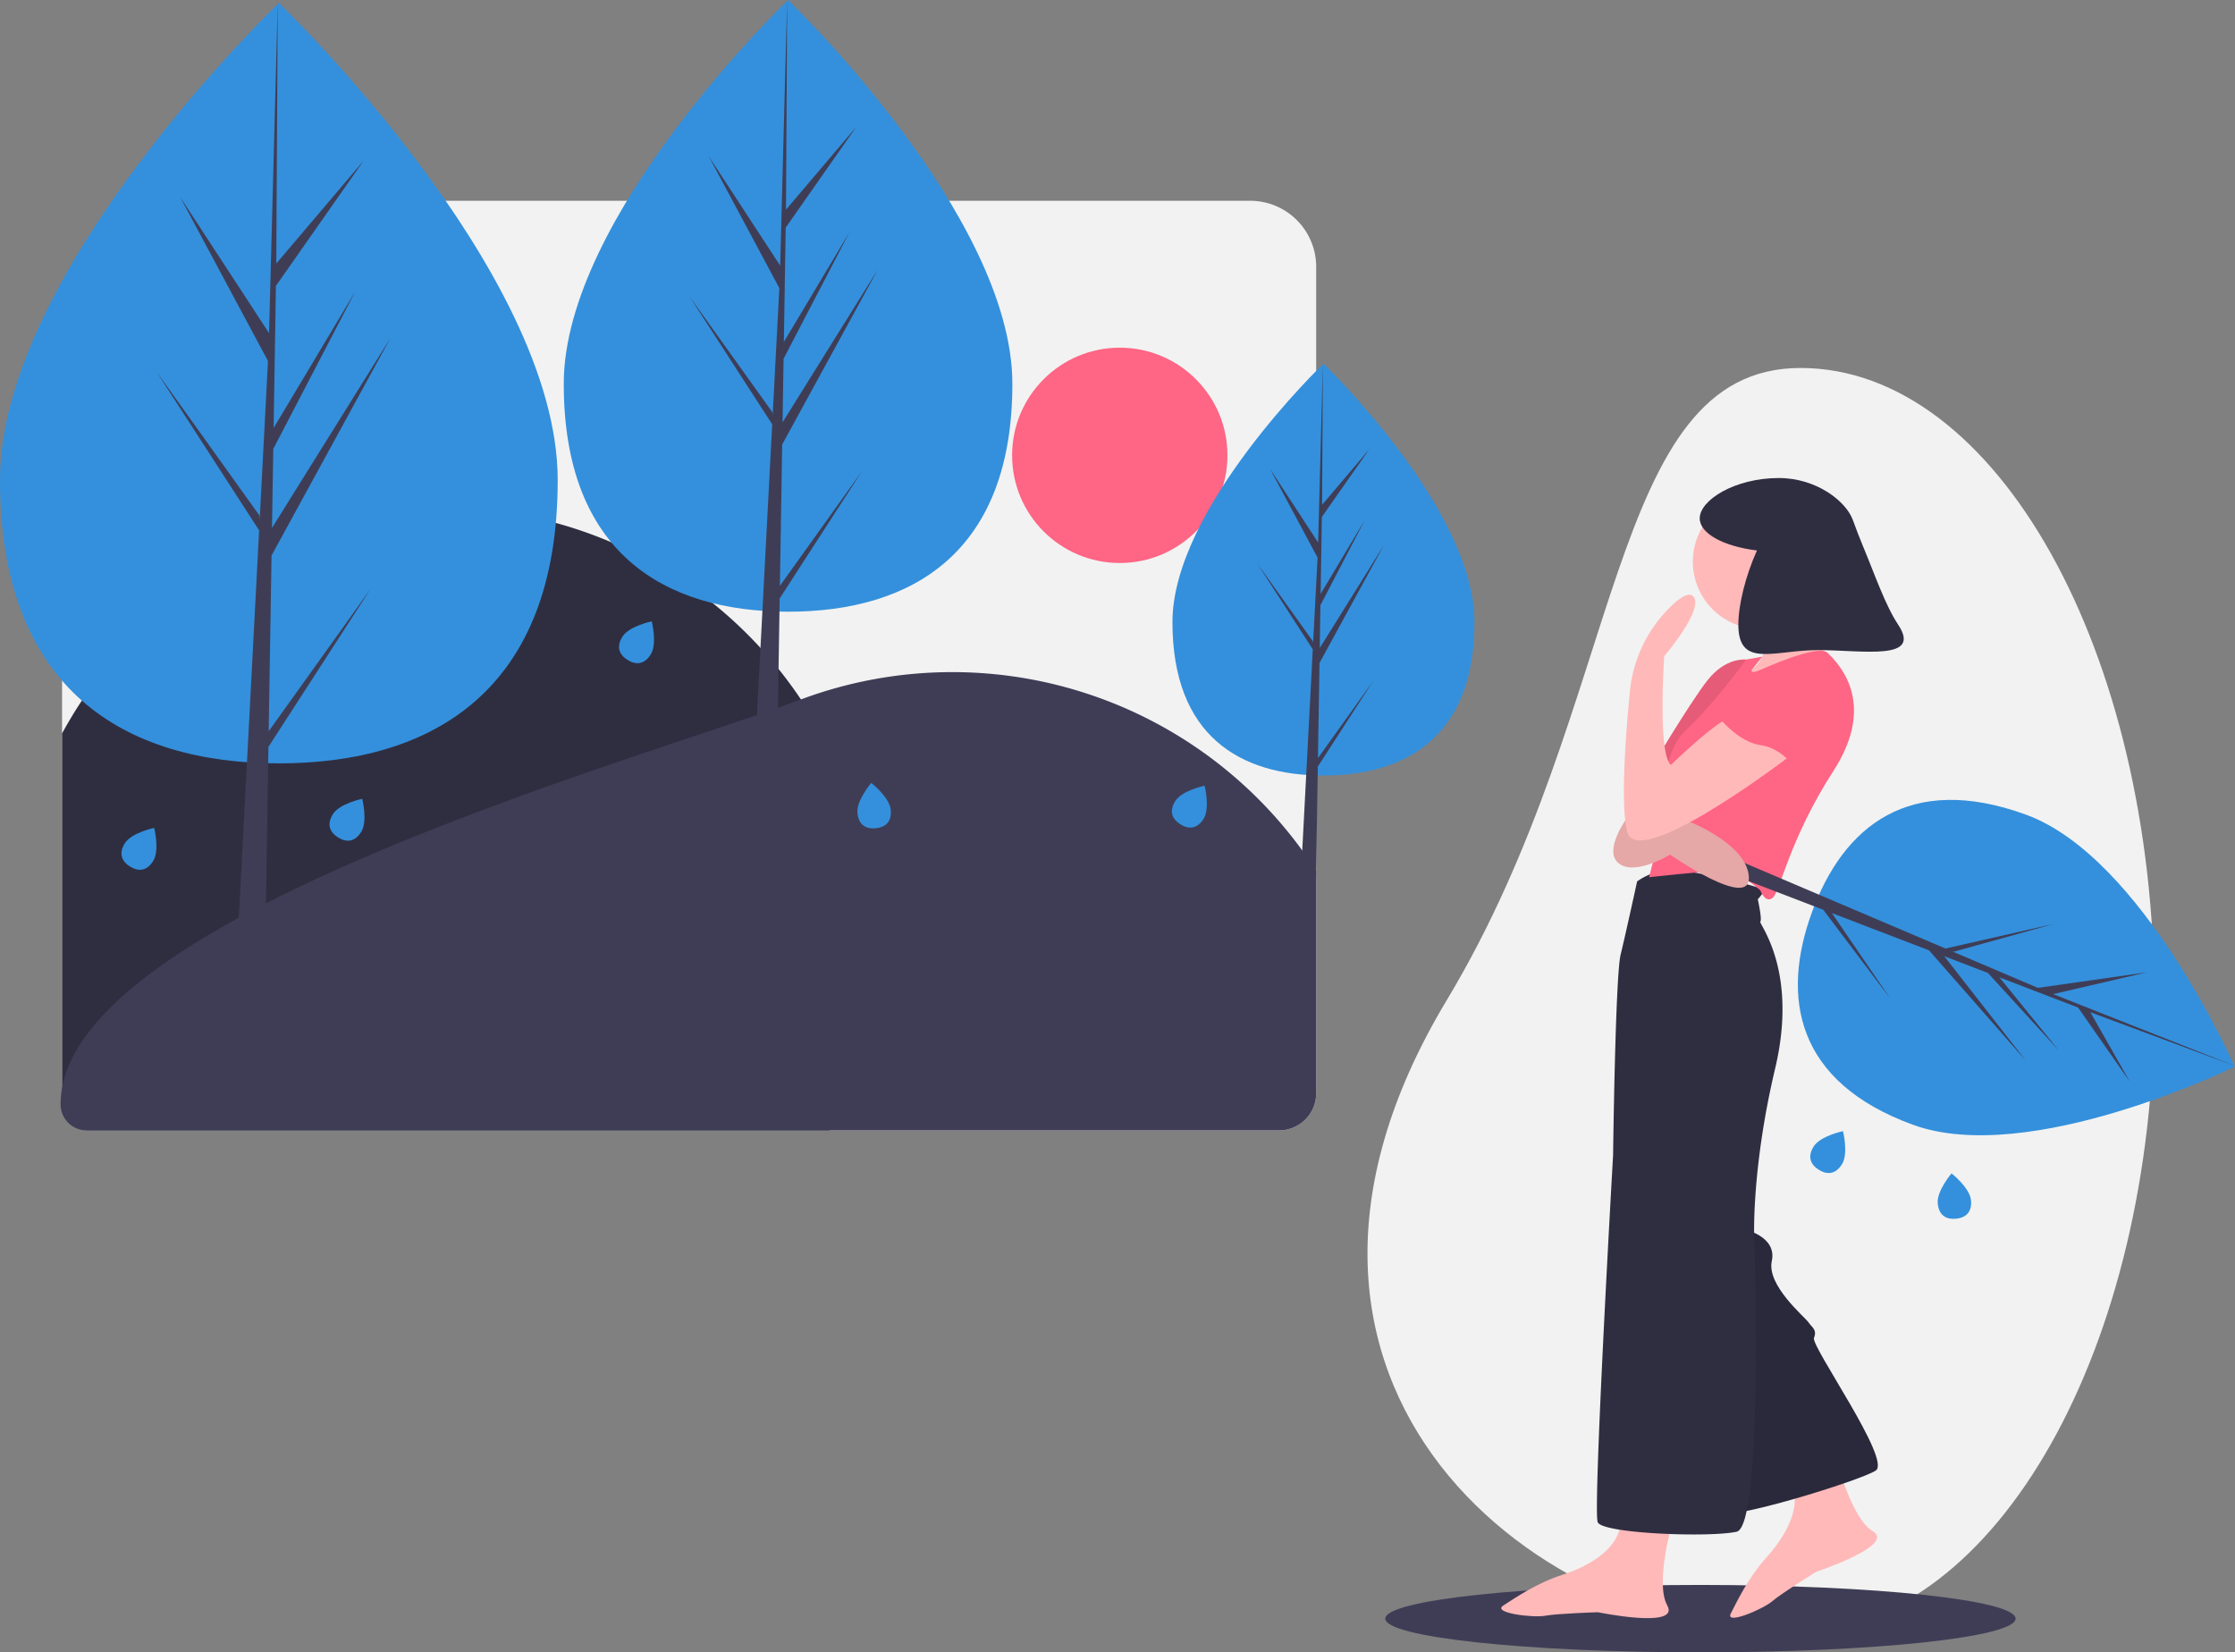<svg id="a2bf0e62-d46b-4c0f-9d8e-4cf60e4b73ff" data-name="Layer 1" xmlns="http://www.w3.org/2000/svg" width="1127.558" height="833.655" viewBox="0 0 1127.558 833.655"><rect x="0" y="0" width="1127.558" height="833.655" fill="#808080" stroke="none"/><title>art</title><path d="M700.236,167.799V584.788a18.694,18.694,0,0,1-18.694,18.694H80.715a13.177,13.177,0,0,1-13.177-13.177V219.3a84.836,84.836,0,0,1,84.836-84.836h514.526A33.336,33.336,0,0,1,700.236,167.799Z" transform="translate(-36.221 -33.173)" fill="#f2f2f2"/><path d="M477.103,507.329a217.016,217.016,0,0,1-22.306,96.153H80.715a13.177,13.177,0,0,1-13.177-13.177V403.22a218.005,218.005,0,0,1,409.566,104.109Z" transform="translate(-36.221 -33.173)" fill="#2f2e41"/><path d="M700.236,472.538v112.25a18.694,18.694,0,0,1-18.694,18.694H79.886a13.083,13.083,0,0,1-13.083-13.079l0-.133c0-93.495,290.799-173.243,373.483-204.21a218.26,218.26,0,0,1,259.949,86.479Z" transform="translate(-36.221 -33.173)" fill="#3f3d56"/><circle cx="564.926" cy="229.738" r="54.315" fill="#ff6584"/><path d="M317.583,275.373c0,105.949-62.985,142.942-140.681,142.942S36.221,381.322,36.221,275.373,176.902,34.641,176.902,34.641,317.583,169.424,317.583,275.373Z" transform="translate(-36.221 -33.173)" fill="#3490dc"/><polygon points="135.556 368.936 136.997 280.266 196.958 170.569 137.222 266.356 137.87 226.487 179.195 147.122 138.042 215.936 138.042 215.936 139.206 144.229 183.459 81.045 139.39 132.953 140.118 1.468 135.543 175.531 135.919 168.35 90.928 99.484 135.198 182.134 131.006 262.219 130.881 260.093 79.014 187.621 130.724 267.603 130.2 277.618 130.106 277.769 130.149 278.591 119.513 481.772 133.723 481.772 135.428 376.825 187.011 297.04 135.556 368.936" fill="#3f3d56"/><path d="M546.961,226.816c0,85.225-50.665,114.982-113.163,114.982S320.635,312.041,320.635,226.816,433.798,33.173,433.798,33.173,546.961,141.592,546.961,226.816Z" transform="translate(-36.221 -33.173)" fill="#3490dc"/><polygon points="393.454 295.589 394.613 224.263 442.846 136.024 394.795 213.075 395.316 181.004 428.558 117.163 395.454 172.517 395.454 172.517 396.391 114.836 431.987 64.011 396.538 105.766 397.124 0 393.444 140.015 393.747 134.239 357.556 78.843 393.166 145.327 389.794 209.746 389.694 208.036 347.972 149.74 389.567 214.077 389.146 222.133 389.07 222.254 389.105 222.916 380.549 386.353 391.98 386.353 393.351 301.935 434.845 237.756 393.454 295.589" fill="#3f3d56"/><path d="M780.091,347.038c0,57.376-34.109,77.41-76.185,77.41s-76.185-20.034-76.185-77.41,76.185-130.368,76.185-130.368S780.091,289.662,780.091,347.038Z" transform="translate(-36.221 -33.173)" fill="#3490dc"/><polygon points="664.909 382.498 665.689 334.48 698.161 275.073 665.812 326.947 666.162 305.355 688.542 262.376 666.255 299.642 666.255 299.642 666.886 260.809 690.851 226.592 666.985 254.703 667.38 183.497 664.902 277.76 665.106 273.872 640.741 236.577 664.715 281.337 662.445 324.706 662.377 323.555 634.289 284.308 662.292 327.622 662.008 333.045 661.958 333.127 661.981 333.572 656.221 443.604 663.917 443.604 664.84 386.771 692.775 343.563 664.909 382.498" fill="#3f3d56"/><path d="M218.453,452.9c-3.372,5.378-7.746,5.252-11.691,2.779s-5.964-6.355-2.593-11.733,14.803-7.744,14.803-7.744S221.824,447.521,218.453,452.9Z" transform="translate(-36.221 -33.173)" fill="#3490dc"/><path d="M113.492,467.58c-3.372,5.378-7.746,5.252-11.691,2.779s-5.964-6.355-2.593-11.733,14.803-7.744,14.803-7.744S116.864,462.201,113.492,467.58Z" transform="translate(-36.221 -33.173)" fill="#3490dc"/><path d="M485.583,441.707c.624,6.317-2.914,8.894-7.546,9.351s-8.606-1.377-9.23-7.694,6.97-15.182,6.97-15.182S484.959,435.39,485.583,441.707Z" transform="translate(-36.221 -33.173)" fill="#3490dc"/><path d="M364.517,363.353c-3.372,5.378-7.746,5.252-11.691,2.779s-5.964-6.355-2.593-11.733,14.803-7.744,14.803-7.744S367.888,357.975,364.517,363.353Z" transform="translate(-36.221 -33.173)" fill="#3490dc"/><path d="M643.432,446.294c-3.372,5.378-7.746,5.252-11.691,2.779s-5.964-6.355-2.593-11.733,14.803-7.744,14.803-7.744S646.804,440.915,643.432,446.294Z" transform="translate(-36.221 -33.173)" fill="#3490dc"/><path d="M1123.091,537.827c0,176.179-79.992,315.163-178.5,319-128.463,5.003-296.357-123.086-178.5-319,90.818-150.967,79.917-319,178.5-319S1123.091,361.648,1123.091,537.827Z" transform="translate(-36.221 -33.173)" fill="#f2f2f2"/><ellipse cx="857.87" cy="816.655" rx="159" ry="17" fill="#3f3d56"/><path d="M1030.583,638.707c.624,6.317-2.914,8.894-7.546,9.351s-8.606-1.377-9.23-7.694,6.97-15.182,6.97-15.182S1029.959,632.39,1030.583,638.707Z" transform="translate(-36.221 -33.173)" fill="#3490dc"/><path d="M965.492,620.58c-3.372,5.378-7.746,5.252-11.691,2.779s-5.964-6.355-2.593-11.733,14.803-7.744,14.803-7.744S968.864,615.201,965.492,620.58Z" transform="translate(-36.221 -33.173)" fill="#3490dc"/><path d="M961.835,765.94s7.53,32.762,19.258,39.823-28.627,20.451-28.627,20.451-17.564,10.889-22.126,14.826-24.114,12.361-20.891,6.105,8.884-18.153,17.825-28.037,20.694-27.579,10.455-41.36S961.835,765.94,961.835,765.94Z" transform="translate(-36.221 -33.173)" fill="#ffb9b9"/><path d="M921.062,367.368l-3.947-1.409s-10.148-1.409-19.451,10.43-30.586,47.781-30.586,47.781l-7.893,18.605,27.908.846,21.001-46.231Z" transform="translate(-36.221 -33.173)" fill="#ff6584"/><path d="M921.062,367.368l-3.947-1.409s-10.148-1.409-19.451,10.43-30.586,47.781-30.586,47.781l-7.893,18.605,27.908.846,21.001-46.231Z" transform="translate(-36.221 -33.173)" opacity="0.1"/><path d="M916.834,653.632s15.927,3.524,13.249,15.786,16.632,28.19,18.464,30.868,4.51,3.806,2.819,7.893,39.324,61.735,31.149,66.95-74.42,25.652-80.34,21.565-10.712-137.847-10.712-137.847Z" transform="translate(-36.221 -33.173)" fill="#2f2e41"/><path d="M916.834,653.632s15.927,3.524,13.249,15.786,16.632,28.19,18.464,30.868,4.51,3.806,2.819,7.893,39.324,61.735,31.149,66.95-74.42,25.652-80.34,21.565-10.712-137.847-10.712-137.847Z" transform="translate(-36.221 -33.173)" opacity="0.1"/><path d="M880.61,799.09s-9.866,32.136-3.242,44.117-35.018,3.391-35.018,3.391-20.655.644-26.575,1.772-27.063-1.357-21.144-5.163,16.773-11.276,29.458-15.363,31.713-13.531,29.74-30.586S880.61,799.09,880.61,799.09Z" transform="translate(-36.221 -33.173)" fill="#ffb9b9"/><path d="M862.146,477.871a31.065,31.065,0,0,1,18.746-5.779c10.853.423,46.372,8.88,45.385,10.571a35.631,35.631,0,0,1-3.242,4.228s2.255,10.289,1.269,11.276,19.31,24.243,7.47,74.138-10.571,84.428-10.571,84.428,4.792,146.304-8.88,149.263-67.514.987-70.051-4.792,7.752-185.205,7.752-185.205,1.128-90.206,3.806-101.2S862.146,477.871,862.146,477.871Z" transform="translate(-36.221 -33.173)" fill="#2f2e41"/><circle cx="888.013" cy="283.383" r="33.968" fill="#ffb9b9"/><path d="M919.089,339.037s21.001,20.578-4.933,36.505c-18.261,11.215,44.117-8.739,44.117-8.739S945.305,333.681,947.279,326.07,919.089,339.037,919.089,339.037Z" transform="translate(-36.221 -33.173)" fill="#ffb9b9"/><path d="M924.304,371.173s29.176-13.39,33.968-8.598,25.512,24.525,2.96,59.48-26.921,61.171-30.727,64.131-6.202-3.806-6.202-3.806-10.994-10.007-18.182-10.007-37.915,3.383-37.915,3.383l8.598-34.109s-4.228-26.921,10.148-40.311,30.163-35.378,30.163-35.378L925.257,364.471l-5.376,6.846S919.089,373.428,924.304,371.173Z" transform="translate(-36.221 -33.173)" fill="#ff6584"/><path d="M1001.258,600.647c-58.905-21.514-66.683-64.043-50.906-107.24s49.133-70.703,108.038-49.189,105.275,127.097,105.275,127.097S1060.162,622.161,1001.258,600.647Z" transform="translate(-36.221 -33.173)" fill="#3490dc"/><polygon points="924.182 460.676 973.187 479.482 1022 535.094 980.875 482.432 1002.91 490.888 1038.643 529.979 1008.741 493.126 1008.741 493.126 1048.371 508.334 1074.514 545.767 1054.603 510.725 1127.558 537.829 1031.712 499.941 1035.628 501.608 1083.052 490.578 1028.111 498.408 984.438 479.816 985.645 480.178 1036.469 466.057 981.502 478.566 976.04 476.241 975.975 476.158 975.509 476.015 864.706 428.845 861.82 436.745 919.822 459.003 953.706 503.883 924.182 460.676" fill="#3f3d56"/><path d="M857.213,445.594s-12.544,16.914-4.228,23.256,25.793-4.51,25.793-4.51,40.311,28.049,39.747,11.558-29.458-27.908-29.458-27.908l-19.451.564,2.96-9.725-8.175-.846Z" transform="translate(-36.221 -33.173)" fill="#ffb9b9"/><path d="M857.213,445.594s-12.544,16.914-4.228,23.256,25.793-4.51,25.793-4.51,40.311,28.049,39.747,11.558-29.458-27.908-29.458-27.908l-19.451.564,2.96-9.725-8.175-.846Z" transform="translate(-36.221 -33.173)" opacity="0.1"/><path d="M941.359,413.035s-79.213,61.03-84.287,39.606c-3.298-13.924-.761-48.208,1.419-70.506a69.107,69.107,0,0,1,20.469-42.801c4.752-4.63,9.161-7.535,11.375-5.371,6.202,6.061-14.518,30.304-14.518,30.304s-3.383,49.191,3.383,54.829c0,0,24.51-23.667,29.592-23.321S941.359,413.035,941.359,413.035Z" transform="translate(-36.221 -33.173)" fill="#ffb9b9"/><path d="M993.828,348.319c-6.489-9.768-11.847-25.479-17.628-39.315-1.874-4.484-3.585-9.027-5.261-13.589-3.378-9.194-18.085-21.063-37.347-21.063-22.015,0-39.862,11.079-39.862,20.374,0,7.685,12.204,14.163,28.872,16.178-5.856,13.071-9.384,27.578-9.384,37.415,0,22.26,18.045,12.845,40.305,12.845S1006.145,366.86,993.828,348.319Z" transform="translate(-36.221 -33.173)" fill="#2f2e41"/><path d="M958.273,374.979s14.095,35.942-17.618,44.117c0,0-6.202-8.598-16.35-10.007s-19.169-11.981-19.169-11.981,20.719-29.176,36.928-29.74S958.273,374.979,958.273,374.979Z" transform="translate(-36.221 -33.173)" fill="#ff6584"/></svg>
